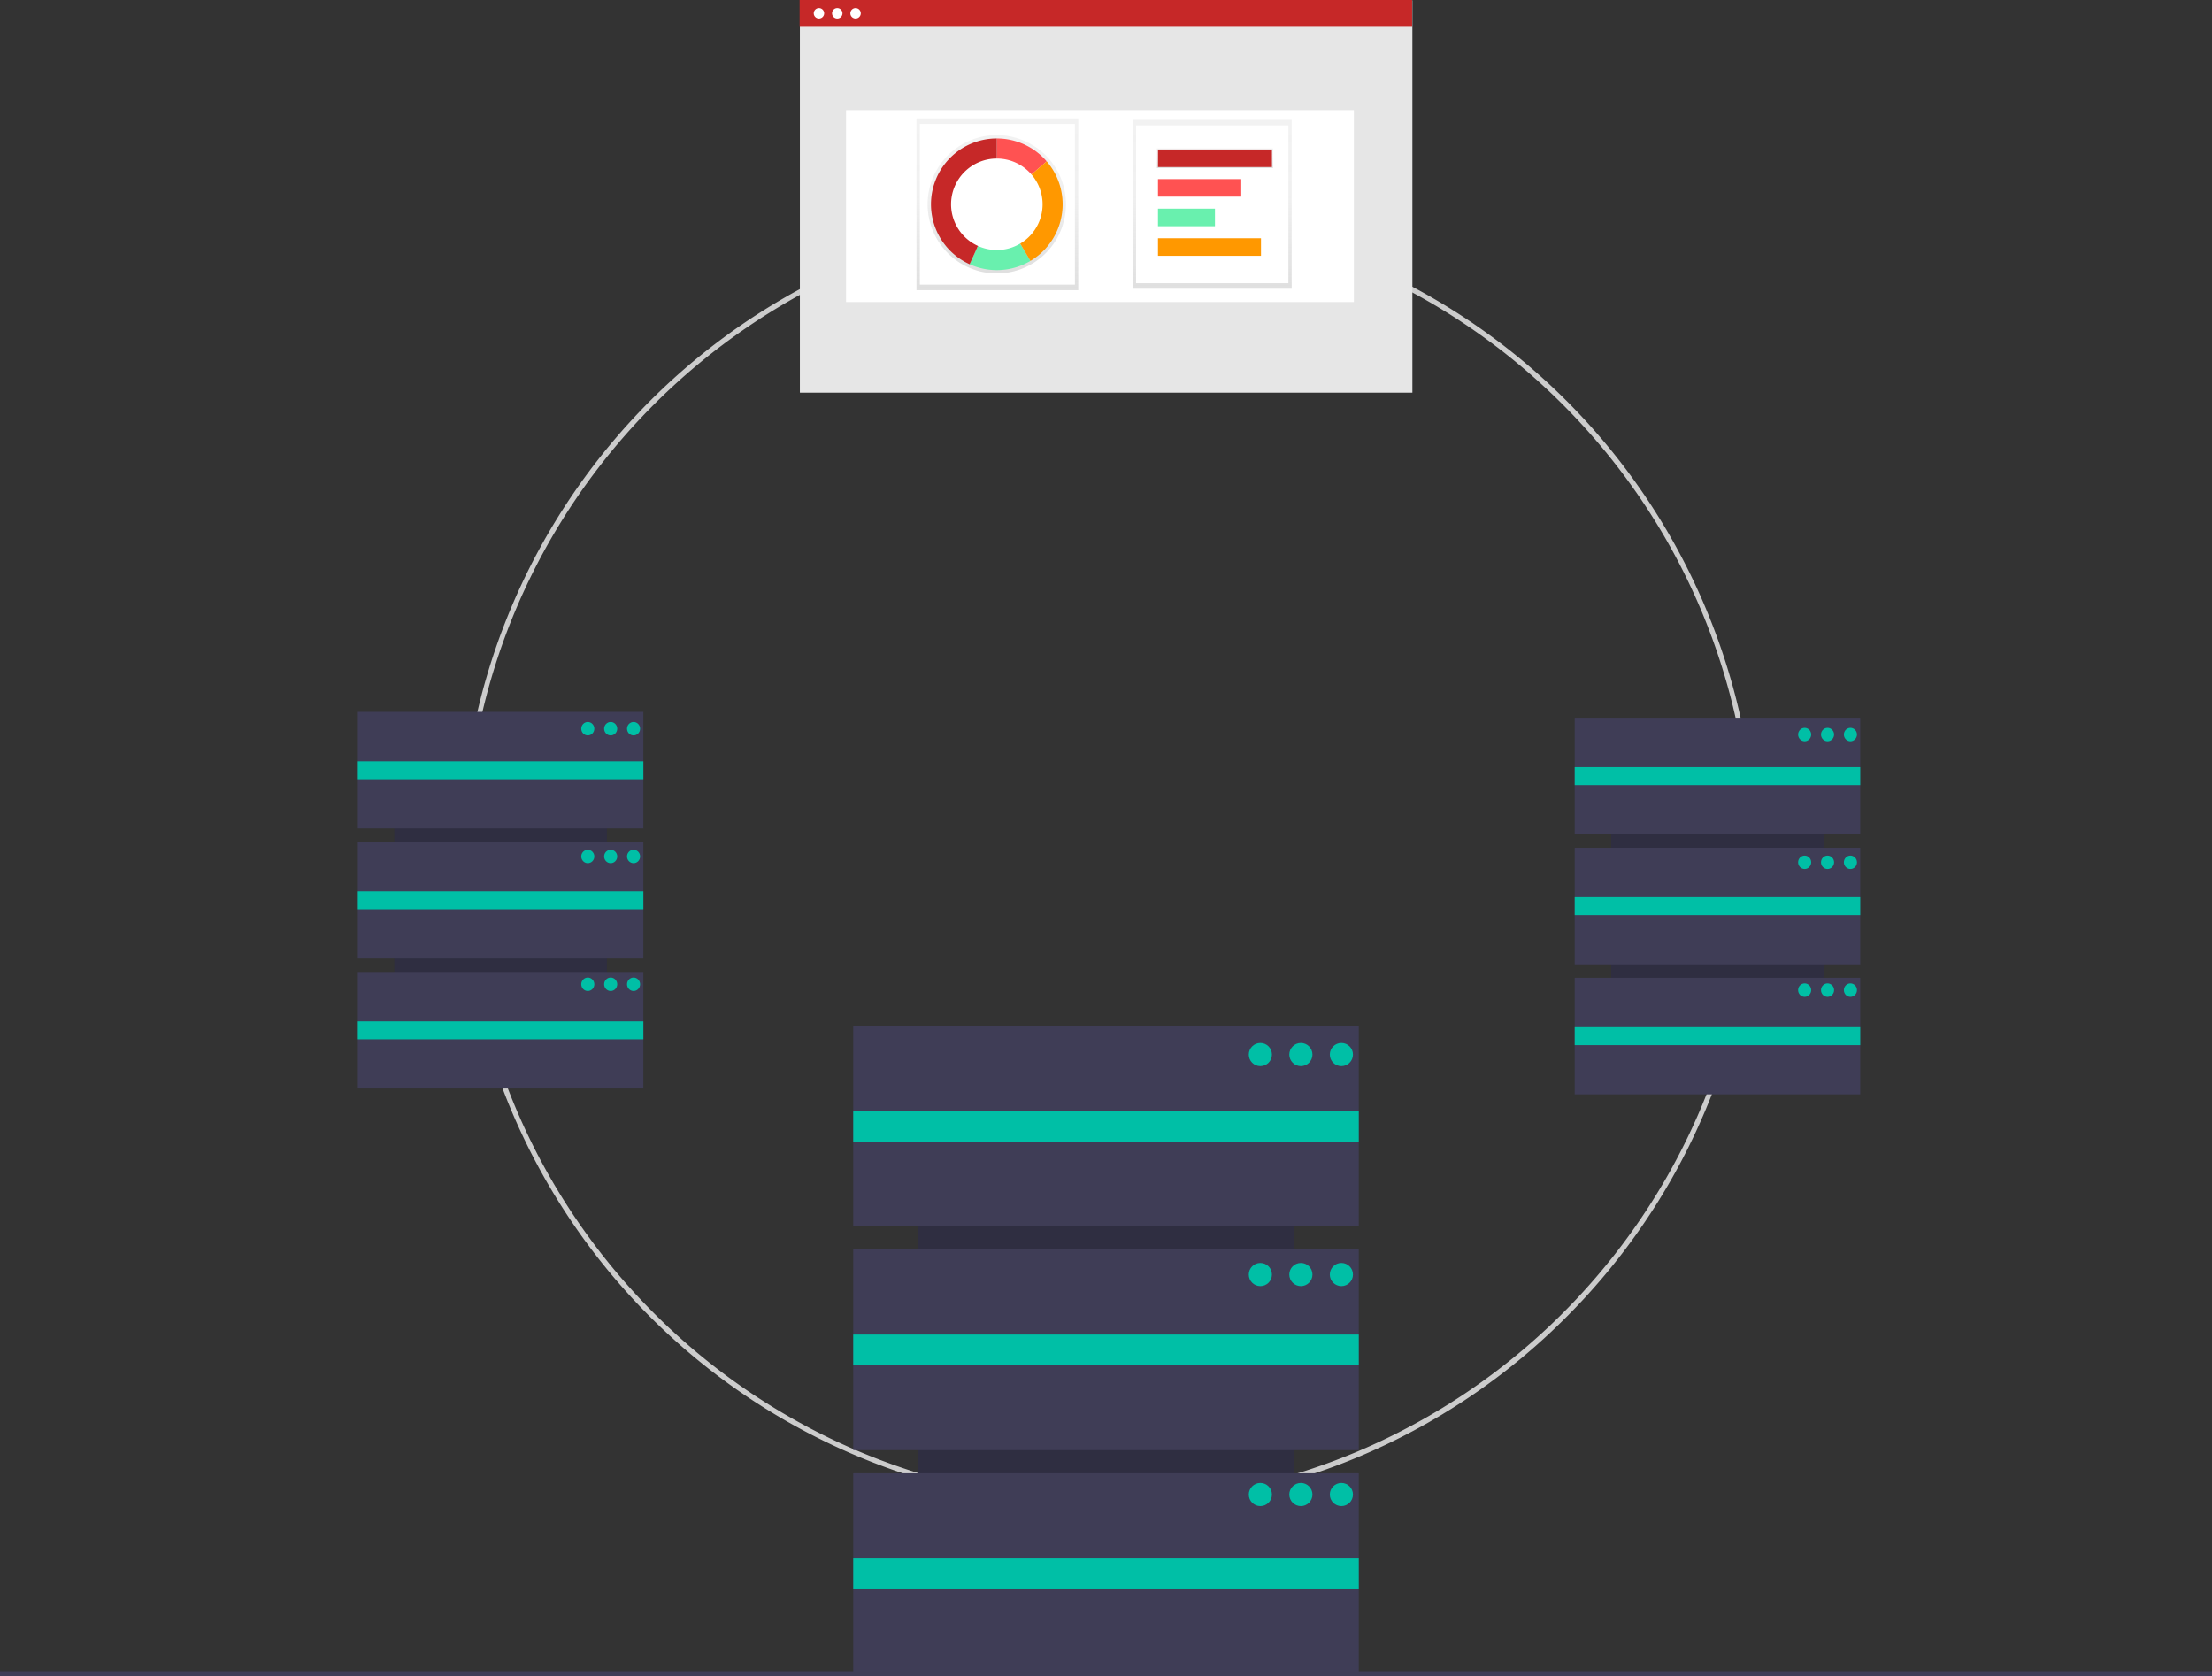<?xml version="1.0" encoding="UTF-8" standalone="no"?>
<svg
   xmlns:dc="http://purl.org/dc/elements/1.1/"
   xmlns:cc="http://creativecommons.org/ns#"
   xmlns:rdf="http://www.w3.org/1999/02/22-rdf-syntax-ns#"
   xmlns:svg="http://www.w3.org/2000/svg"
   xmlns="http://www.w3.org/2000/svg"
   xmlns:xlink="http://www.w3.org/1999/xlink"
   xmlns:sodipodi="http://sodipodi.sourceforge.net/DTD/sodipodi-0.dtd"
   xmlns:inkscape="http://www.inkscape.org/namespaces/inkscape"
   id="b5d1da7b-a9c6-4711-8d73-fa7937ec989e"
   data-name="Layer 1"
   width="888"
   height="672.807"
   viewBox="0 0 888 672.807"
   version="1.1"
   sodipodi:docname="undraw_server_cluster.svg"
   inkscape:version="0.92.3 (2405546, 2018-03-11)">
  <rect x="0" y="0" width="888" height="672.807" fill="#333333" stroke="none"/>
  <defs
     id="defs131">
    <linearGradient
       gradientTransform="matrix(0.448,0,0,0.448,64.655,-103.039)"
       id="09992bb0-0588-4d4c-95c8-1ad271d94435"
       x1="749.12"
       y1="475.15"
       x2="749.12"
       y2="351.15"
       xlink:href="#9b3bd20d-94b1-4b89-8689-3658f931a37a" />
    <linearGradient
       id="9b3bd20d-94b1-4b89-8689-3658f931a37a"
       x1="213.62"
       y1="486"
       x2="213.62"
       gradientUnits="userSpaceOnUse">
      <stop
         offset="0"
         stop-color="gray"
         stop-opacity="0.25"
         id="stop2" />
      <stop
         offset="0.54"
         stop-color="gray"
         stop-opacity="0.12"
         id="stop4" />
      <stop
         offset="1"
         stop-color="gray"
         stop-opacity="0.1"
         id="stop6" />
    </linearGradient>
    <linearGradient
       gradientTransform="matrix(0.448,0,0,0.448,133.852,-60.724)"
       id="89aca64f-6823-4107-b0e5-363f57c50e19"
       x1="595.12"
       y1="395.68"
       x2="595.12"
       y2="241.68"
       xlink:href="#9b3bd20d-94b1-4b89-8689-3658f931a37a" />
    <linearGradient
       id="linearGradient1301"
       x1="213.62"
       y1="486"
       x2="213.62"
       gradientUnits="userSpaceOnUse">
      <stop
         offset="0"
         stop-color="gray"
         stop-opacity="0.25"
         id="stop1295" />
      <stop
         offset="0.54"
         stop-color="gray"
         stop-opacity="0.12"
         id="stop1297" />
      <stop
         offset="1"
         stop-color="gray"
         stop-opacity="0.1"
         id="stop1299" />
    </linearGradient>
    <linearGradient
       gradientTransform="matrix(0.44,0,0,0.44,139.943,-92.059)"
       id="e976fbab-c7be-4f98-b33a-a56658b85843"
       x1="790.62"
       y1="362.68"
       x2="790.62"
       y2="344.68"
       xlink:href="#9b3bd20d-94b1-4b89-8689-3658f931a37a-3" />
    <linearGradient
       id="9b3bd20d-94b1-4b89-8689-3658f931a37a-3"
       x1="213.62"
       y1="486"
       x2="213.62"
       gradientUnits="userSpaceOnUse">
      <stop
         offset="0"
         stop-color="gray"
         stop-opacity="0.25"
         id="stop2-6" />
      <stop
         offset="0.54"
         stop-color="gray"
         stop-opacity="0.12"
         id="stop4-7" />
      <stop
         offset="1"
         stop-color="gray"
         stop-opacity="0.1"
         id="stop6-5" />
    </linearGradient>
    <linearGradient
       gradientTransform="matrix(0.44,0,0,0.44,139.943,-92.059)"
       id="244838b0-6b94-4a4f-974c-f4ebcd2d6e43"
       x1="788.12"
       y1="472.68"
       x2="788.12"
       y2="318.68"
       xlink:href="#9b3bd20d-94b1-4b89-8689-3658f931a37a-3" />
    <linearGradient
       id="linearGradient1388"
       x1="213.62"
       y1="486"
       x2="213.62"
       gradientUnits="userSpaceOnUse">
      <stop
         offset="0"
         stop-color="gray"
         stop-opacity="0.25"
         id="stop1382" />
      <stop
         offset="0.54"
         stop-color="gray"
         stop-opacity="0.12"
         id="stop1384" />
      <stop
         offset="1"
         stop-color="gray"
         stop-opacity="0.1"
         id="stop1386" />
    </linearGradient>
  </defs>
  <sodipodi:namedview
     pagecolor="#ffffff"
     bordercolor="#666666"
     borderopacity="1"
     objecttolerance="10"
     gridtolerance="10"
     guidetolerance="10"
     inkscape:pageopacity="0"
     inkscape:pageshadow="2"
     inkscape:window-width="2560"
     inkscape:window-height="1384"
     id="namedview129"
     showgrid="false"
     inkscape:zoom="2.6561357"
     inkscape:cx="481.14972"
     inkscape:cy="522.46384"
     inkscape:window-x="0"
     inkscape:window-y="0"
     inkscape:window-maximized="1"
     inkscape:current-layer="b5d1da7b-a9c6-4711-8d73-fa7937ec989e" />
  <title
     id="title2">server_cluster</title>
  <path
     d="m 444.936,604.807 a 260.064,260.064 0 1 1 183.894,-76.171 258.365,258.365 0 0 1 -183.894,76.171 z m 0,-518.129 c -142.297,0 -258.064,115.768 -258.064,258.065 0,142.297 115.768,258.064 258.064,258.064 C 587.232,602.807 703,487.04 703,344.743 703,202.446 587.232,86.678 444.936,86.678 Z"
     id="path4"
     inkscape:connector-curvature="0"
     style="fill:#cccccc" />
  <rect
     x="417.876"
     y="-519.521"
     width="202.938"
     height="151.042"
     transform="rotate(90)"
     id="rect6"
     style="fill:#2f2e41;stroke-width:0.775" />
  <rect
     x="342.531"
     y="411.679"
     width="202.938"
     height="80.556"
     id="rect8"
     style="fill:#3f3d56;stroke-width:0.775" />
  <rect
     x="342.531"
     y="501.53"
     width="202.938"
     height="80.556"
     id="rect10"
     style="fill:#3f3d56;stroke-width:0.775" />
  <rect
     x="342.531"
     y="591.38"
     width="202.938"
     height="80.556"
     id="rect12"
     style="fill:#3f3d56;stroke-width:0.775" />
  <rect
     x="342.531"
     y="445.835"
     width="202.938"
     height="12.393"
     id="rect14"
     style="fill:#00bfa6;stroke-width:0.775" />
  <rect
     x="342.531"
     y="535.685"
     width="202.938"
     height="12.393"
     id="rect16"
     style="fill:#00bfa6;stroke-width:0.775" />
  <rect
     x="342.531"
     y="625.536"
     width="202.938"
     height="12.393"
     id="rect18"
     style="fill:#00bfa6;stroke-width:0.775" />
  <circle
     cx="505.966"
     cy="423.298"
     r="4.647"
     id="circle20"
     style="fill:#00bfa6;stroke-width:0.775" />
  <circle
     cx="522.232"
     cy="423.298"
     r="4.647"
     id="circle22"
     style="fill:#00bfa6;stroke-width:0.775" />
  <circle
     cx="538.498"
     cy="423.298"
     r="4.647"
     id="circle24"
     style="fill:#00bfa6;stroke-width:0.775" />
  <circle
     cx="505.966"
     cy="511.599"
     r="4.647"
     id="circle26"
     style="fill:#00bfa6;stroke-width:0.775" />
  <circle
     cx="522.232"
     cy="511.599"
     r="4.647"
     id="circle28"
     style="fill:#00bfa6;stroke-width:0.775" />
  <circle
     cx="538.498"
     cy="511.599"
     r="4.647"
     id="circle30"
     style="fill:#00bfa6;stroke-width:0.775" />
  <circle
     cx="505.966"
     cy="599.9"
     r="4.647"
     id="circle32"
     style="fill:#00bfa6;stroke-width:0.775" />
  <circle
     cx="522.232"
     cy="599.9"
     r="4.647"
     id="circle34"
     style="fill:#00bfa6;stroke-width:0.775" />
  <circle
     cx="538.498"
     cy="599.9"
     r="4.647"
     id="circle36"
     style="fill:#00bfa6;stroke-width:0.775" />
  <rect
     y="670.807"
     width="888"
     height="2"
     id="rect38"
     x="0"
     style="fill:#3f3d56" />
  <rect
     x="321.111"
     y="0.139"
     width="245.884"
     height="157.475"
     id="rect66"
     style="fill:#e6e6e6" />
  <rect
     x="339.647"
     y="44.195"
     width="203.861"
     height="77.035"
     id="rect68"
     style="fill:#ffffff" />
  <rect
     x="321.006"
     width="245.884"
     height="10.446"
     id="rect92"
     y="0"
     style="fill:#c62828;fill-opacity:1" />
  <circle
     cx="328.768"
     cy="5.341"
     r="2.097"
     id="circle94"
     style="fill:#ffffff" />
  <circle
     cx="336.117"
     cy="5.341"
     r="2.097"
     id="circle96"
     style="fill:#ffffff" />
  <circle
     cx="343.466"
     cy="5.341"
     r="2.097"
     id="circle98"
     style="fill:#ffffff" />
  <rect
     style="fill:url(#89aca64f-6823-4107-b0e5-363f57c50e19);stroke-width:0.448"
     x="367.919"
     y="47.518"
     width="64.941"
     height="68.972"
     id="rect308" />
  <rect
     style="fill:#ffffff;stroke-width:0.448"
     x="369.262"
     y="49.757"
     width="62.254"
     height="64.494"
     id="rect310" />
  <path
     inkscape:connector-curvature="0"
     style="fill:url(#09992bb0-0588-4d4c-95c8-1ad271d94435);stroke-width:0.448"
     d="m 421.202,63.888 a 27.768,27.768 0 1 0 6.718,18.116 27.696,27.696 0 0 0 -6.718,-18.116 z m -11.197,34.697 a 19.259,19.259 0 1 1 9.441,-16.571 19.173,19.173 0 0 1 -9.428,16.571 z"
     id="path322" />
  <path
     inkscape:connector-curvature="0"
     style="fill:#ff5252;stroke-width:0.448"
     d="m 414.072,70.028 6.113,-5.262 a 26.357,26.357 0 0 0 -20.02,-9.186 v 8.062 a 18.322,18.322 0 0 1 13.906,6.387 z"
     id="path324" />
  <path
     inkscape:connector-curvature="0"
     style="fill:#69f0ae;stroke-width:0.448"
     d="m 400.165,100.362 a 18.246,18.246 0 0 1 -7.578,-1.644 l -3.328,7.35 a 26.424,26.424 0 0 0 24.405,-1.344 l -4.12,-6.938 a 18.246,18.246 0 0 1 -9.378,2.575 z"
     id="path326" />
  <path
     inkscape:connector-curvature="0"
     style="fill:#ff9800;stroke-width:0.448"
     d="m 426.59,82 a 26.312,26.312 0 0 0 -6.405,-17.239 l -6.113,5.262 a 18.331,18.331 0 0 1 -4.528,27.768 l 4.12,6.938 a 26.424,26.424 0 0 0 12.926,-22.73 z"
     id="path328" />
  <path
     inkscape:connector-curvature="0"
     style="fill:#c62828;stroke-width:0.448"
     d="M 381.803,82 A 18.363,18.363 0 0 1 400.165,63.637 V 55.575 A 26.424,26.424 0 0 0 389.26,106.068 l 3.328,-7.35 A 18.363,18.363 0 0 1 381.803,82 Z"
     id="path330" />
  <rect
     style="fill:url(#244838b0-6b94-4a4f-974c-f4ebcd2d6e43);stroke-width:0.44"
     x="454.75"
     y="48.131"
     width="63.787"
     height="67.746"
     id="rect312" />
  <rect
     style="fill:#ffffff;stroke-width:0.44"
     x="456.07"
     y="50.331"
     width="61.147"
     height="63.347"
     id="rect314" />
  <rect
     style="fill:url(#e976fbab-c7be-4f98-b33a-a56658b85843);stroke-width:0.44"
     x="464.428"
     y="59.569"
     width="46.63"
     height="7.918"
     id="rect332" />
  <rect
     style="fill:#c62828;stroke-width:0.44"
     x="464.868"
     y="60.009"
     width="45.75"
     height="7.039"
     id="rect334" />
  <rect
     style="fill:#ff5252;stroke-width:0.44"
     x="464.868"
     y="71.886"
     width="33.433"
     height="7.039"
     id="rect336" />
  <rect
     style="fill:#69f0ae;stroke-width:0.44"
     x="464.868"
     y="83.764"
     width="22.875"
     height="7.039"
     id="rect338" />
  <rect
     style="fill:#ff9800;stroke-width:0.44"
     x="464.868"
     y="95.641"
     width="41.351"
     height="7.039"
     id="rect340" />
  <rect
     x="289.351"
     y="-243.622"
     width="117.876"
     height="85.311"
     transform="rotate(90)"
     id="rect6-1"
     style="fill:#2f2e41;stroke-width:0.444" />
  <rect
     x="143.655"
     y="285.752"
     width="114.623"
     height="46.791"
     id="rect8-8"
     style="fill:#3f3d56;stroke-width:0.444" />
  <rect
     x="143.655"
     y="337.941"
     width="114.623"
     height="46.791"
     id="rect10-7"
     style="fill:#3f3d56;stroke-width:0.444" />
  <rect
     x="143.655"
     y="390.131"
     width="114.623"
     height="46.791"
     id="rect12-9"
     style="fill:#3f3d56;stroke-width:0.444" />
  <rect
     x="143.655"
     y="305.591"
     width="114.623"
     height="7.199"
     id="rect14-2"
     style="fill:#00bfa6;stroke-width:0.444" />
  <rect
     x="143.655"
     y="357.781"
     width="114.623"
     height="7.199"
     id="rect16-0"
     style="fill:#00bfa6;stroke-width:0.444" />
  <rect
     x="143.655"
     y="409.97"
     width="114.623"
     height="7.199"
     id="rect18-2"
     style="fill:#00bfa6;stroke-width:0.444" />
  <ellipse
     cx="235.966"
     cy="292.5"
     id="circle20-3"
     style="fill:#00bfa6;stroke-width:0.444"
     rx="2.625"
     ry="2.699" />
  <ellipse
     cx="245.153"
     cy="292.5"
     id="circle22-7"
     style="fill:#00bfa6;stroke-width:0.444"
     rx="2.625"
     ry="2.699" />
  <ellipse
     cx="254.341"
     cy="292.5"
     id="circle24-5"
     style="fill:#00bfa6;stroke-width:0.444"
     rx="2.625"
     ry="2.699" />
  <ellipse
     cx="235.966"
     cy="343.79"
     id="circle26-9"
     style="fill:#00bfa6;stroke-width:0.444"
     rx="2.625"
     ry="2.699" />
  <ellipse
     cx="245.153"
     cy="343.79"
     id="circle28-2"
     style="fill:#00bfa6;stroke-width:0.444"
     rx="2.625"
     ry="2.699" />
  <ellipse
     cx="254.341"
     cy="343.79"
     id="circle30-2"
     style="fill:#00bfa6;stroke-width:0.444"
     rx="2.625"
     ry="2.699" />
  <ellipse
     cx="235.966"
     cy="395.08"
     id="circle32-8"
     style="fill:#00bfa6;stroke-width:0.444"
     rx="2.625"
     ry="2.699" />
  <ellipse
     cx="245.153"
     cy="395.08"
     id="circle34-9"
     style="fill:#00bfa6;stroke-width:0.444"
     rx="2.625"
     ry="2.699" />
  <ellipse
     cx="254.341"
     cy="395.08"
     id="circle36-7"
     style="fill:#00bfa6;stroke-width:0.444"
     rx="2.625"
     ry="2.699" />
  <rect
     x="291.701"
     y="-732.126"
     width="117.876"
     height="85.311"
     transform="rotate(90)"
     id="rect6-1-3"
     style="fill:#2f2e41;stroke-width:0.444" />
  <rect
     x="632.159"
     y="288.101"
     width="114.623"
     height="46.791"
     id="rect8-8-6"
     style="fill:#3f3d56;stroke-width:0.444" />
  <rect
     x="632.159"
     y="340.291"
     width="114.623"
     height="46.791"
     id="rect10-7-1"
     style="fill:#3f3d56;stroke-width:0.444" />
  <rect
     x="632.159"
     y="392.48"
     width="114.623"
     height="46.791"
     id="rect12-9-2"
     style="fill:#3f3d56;stroke-width:0.444" />
  <rect
     x="632.159"
     y="307.941"
     width="114.623"
     height="7.199"
     id="rect14-2-9"
     style="fill:#00bfa6;stroke-width:0.444" />
  <rect
     x="632.159"
     y="360.13"
     width="114.623"
     height="7.199"
     id="rect16-0-3"
     style="fill:#00bfa6;stroke-width:0.444" />
  <rect
     x="632.159"
     y="412.32"
     width="114.623"
     height="7.199"
     id="rect18-2-1"
     style="fill:#00bfa6;stroke-width:0.444" />
  <ellipse
     cx="724.47"
     cy="294.85"
     id="circle20-3-9"
     style="fill:#00bfa6;stroke-width:0.444"
     rx="2.625"
     ry="2.699" />
  <ellipse
     cx="733.657"
     cy="294.85"
     id="circle22-7-4"
     style="fill:#00bfa6;stroke-width:0.444"
     rx="2.625"
     ry="2.699" />
  <ellipse
     cx="742.845"
     cy="294.85"
     id="circle24-5-7"
     style="fill:#00bfa6;stroke-width:0.444"
     rx="2.625"
     ry="2.699" />
  <ellipse
     cx="724.47"
     cy="346.14"
     id="circle26-9-8"
     style="fill:#00bfa6;stroke-width:0.444"
     rx="2.625"
     ry="2.699" />
  <ellipse
     cx="733.657"
     cy="346.14"
     id="circle28-2-4"
     style="fill:#00bfa6;stroke-width:0.444"
     rx="2.625"
     ry="2.699" />
  <ellipse
     cx="742.845"
     cy="346.14"
     id="circle30-2-5"
     style="fill:#00bfa6;stroke-width:0.444"
     rx="2.625"
     ry="2.699" />
  <ellipse
     cx="724.47"
     cy="397.429"
     id="circle32-8-0"
     style="fill:#00bfa6;stroke-width:0.444"
     rx="2.625"
     ry="2.699" />
  <ellipse
     cx="733.657"
     cy="397.429"
     id="circle34-9-3"
     style="fill:#00bfa6;stroke-width:0.444"
     rx="2.625"
     ry="2.699" />
  <ellipse
     cx="742.845"
     cy="397.429"
     id="circle36-7-6"
     style="fill:#00bfa6;stroke-width:0.444"
     rx="2.625"
     ry="2.699" />
</svg>
